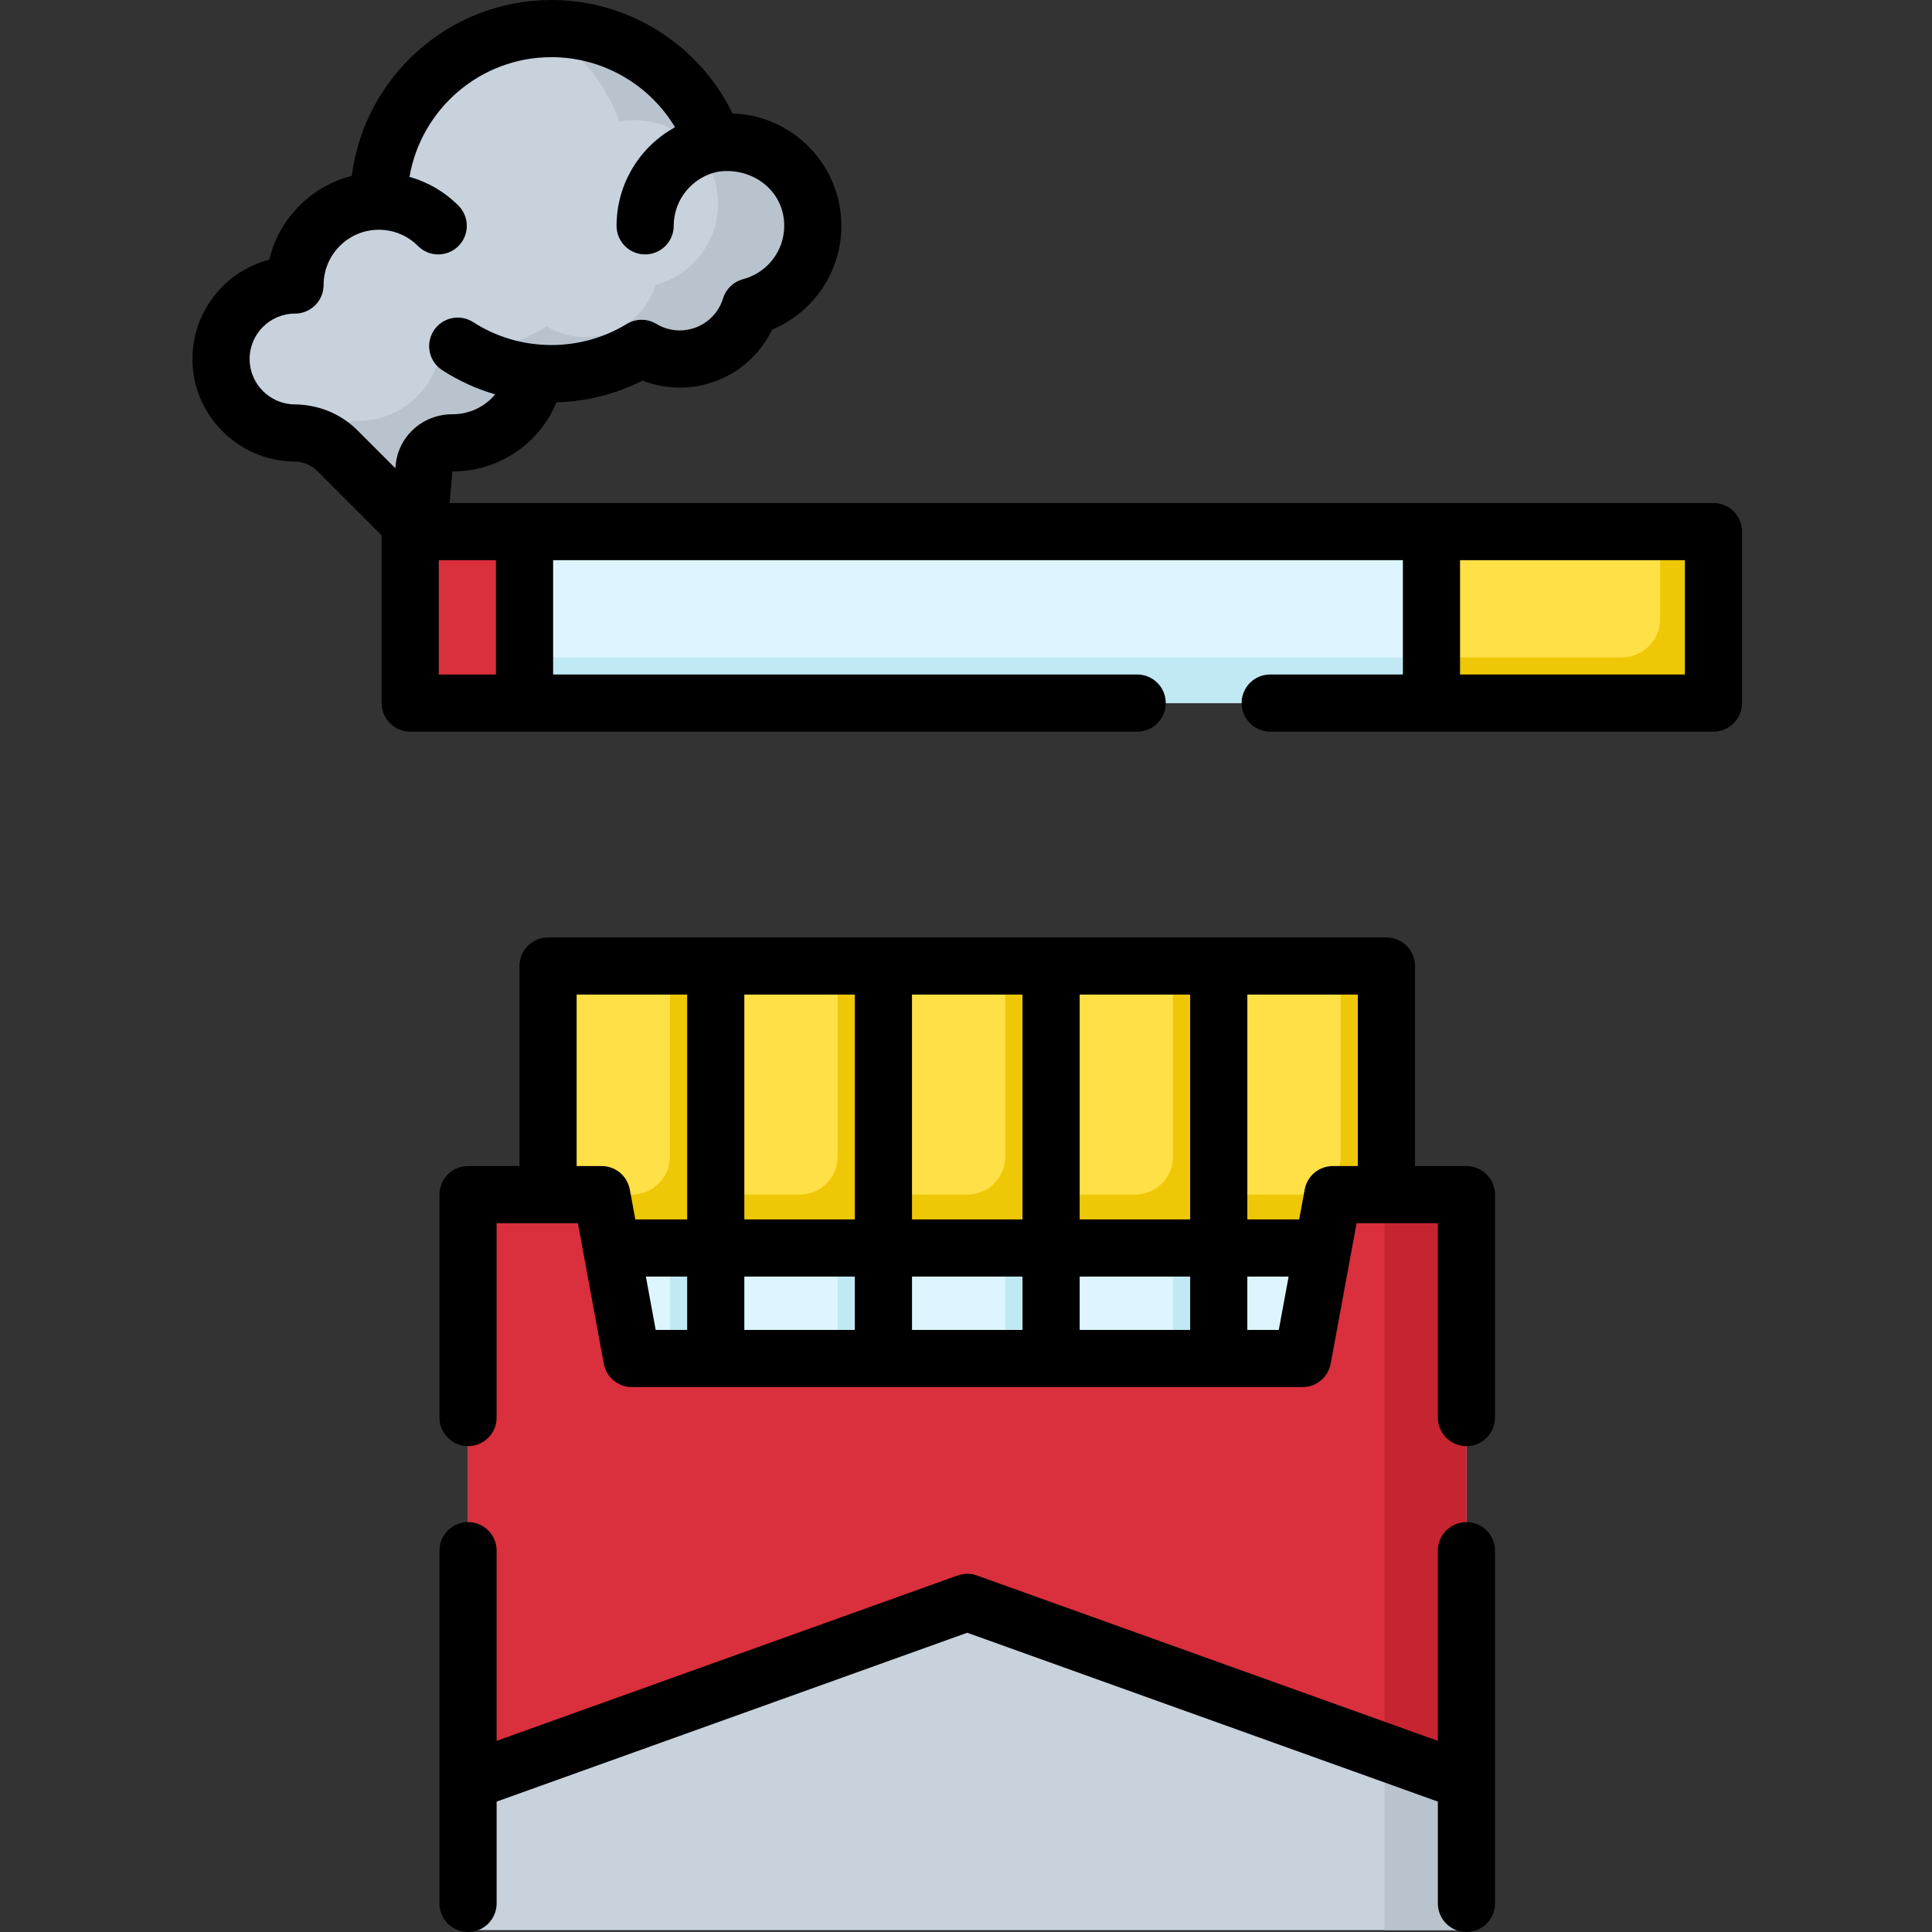 <svg height="512pt" viewBox="-51 0 512 512" width="512pt" xmlns="http://www.w3.org/2000/svg"><rect x="-51" y="0" width="512" height="512" fill="#333333" stroke="none"/><path d="m205.328 360.016h88.867l8.016-43.422h35.41v194.902h-264.586v-194.902h35.414l8.012 43.422zm0 0" fill="#c8d2dc"/><path d="m315.91 316.594h21.711v194.902h-21.711zm0 0" fill="#b9c3cd"/><path d="m57.711 140.875h30.297v45.445h-30.297zm0 0" fill="#da2f3c"/><path d="m88.008 140.875h240.348v45.445h-240.348zm0 0" fill="#ddf5ff"/><path d="m88.008 174.199h240.348v12.121h-240.348zm0 0" fill="#c1e9f4"/><path d="m328.355 140.875h74.73v45.445h-74.73zm0 0" fill="#ffe046"/><path d="m388.945 140.875v23.227c0 5.578-4.52 10.102-10.098 10.102h-50.492v12.117h74.73v-45.445zm0 0" fill="#eec707"/><path d="m164.398 59.848c0-12.27-9.945-22.215-22.215-22.215-1.348 0-2.66.141-3.941.371-6.301-17.73-23.219-30.43-43.105-30.43-25.262 0-45.742 20.48-45.742 45.742-12.27 0-22.215 9.945-22.215 22.215-10.828 0-19.605 8.777-19.605 19.605 0 10.758 8.672 19.496 19.41 19.602 4.25.039 8.344 1.613 11.348 4.621l21.52 21.516 1.531-16.859c.352-3.871 3.656-6.676 7.543-6.664h.07c11.004 0 20.113-8.004 21.883-18.5 1.402.129 2.82.203 4.258.203 8.758 0 16.941-2.465 23.895-6.738 2.949 1.777 6.391 2.816 10.082 2.816 8.816 0 16.27-5.82 18.738-13.824 9.52-2.508 16.547-11.152 16.547-21.461zm0 0" fill="#c8d2dc"/><path d="m142.184 37.637c-1.348 0-2.66.141-3.941.371-6.297-17.73-23.215-30.43-43.102-30.43-.891 0-1.77.035-2.648.082 9.52 5.387 16.918 14.082 20.629 24.527 1.281-.23 2.594-.371 3.941-.371 12.27 0 22.215 9.945 22.215 22.215 0 10.309-7.031 18.949-16.551 21.461-2.465 8.004-9.918 13.824-18.734 13.824-3.691 0-7.133-1.039-10.082-2.816-6.953 4.27-15.133 6.734-23.895 6.734-1.434 0-2.852-.074-4.254-.203-1.773 10.496-10.879 18.5-21.883 18.5-.023 0-.047 0-.07 0-3.715-.012-6.895 2.559-7.473 6.164.703.5 1.383 1.043 2.004 1.664l21.516 21.516 1.531-16.859c.352-3.871 3.66-6.676 7.543-6.664h.074c11 0 20.105-8.004 21.879-18.5 1.402.129 2.82.203 4.258.203 8.758 0 16.938-2.465 23.891-6.734 2.949 1.777 6.391 2.816 10.086 2.816 8.812 0 16.266-5.82 18.734-13.824 9.52-2.512 16.547-11.152 16.547-21.461 0-12.266-9.945-22.215-22.215-22.215zm0 0" fill="#b9c3cd"/><path d="m183.113 330.73h44.434v29.285h-44.434zm0 0" fill="#ddf5ff"/><path d="m215.43 330.73h12.117v29.285h-12.117zm0 0" fill="#c1e9f4"/><path d="m183.113 256h44.434v74.73h-44.434zm0 0" fill="#ffe046"/><path d="m183.113 316.594h22.215c5.578 0 10.102-4.523 10.102-10.102v-50.492h12.117v74.73h-44.434zm0 0" fill="#eec707"/><path d="m227.547 330.73h44.434v29.285h-44.434zm0 0" fill="#ddf5ff"/><path d="m259.863 330.73h12.117v29.285h-12.117zm0 0" fill="#c1e9f4"/><path d="m227.547 256h44.434v74.73h-44.434zm0 0" fill="#ffe046"/><path d="m227.547 316.594h22.215c5.578 0 10.102-4.523 10.102-10.102v-50.492h12.117v74.73h-44.434zm0 0" fill="#eec707"/><path d="m271.98 330.73h44.434v29.285h-44.434zm0 0" fill="#ddf5ff"/><path d="m304.297 330.73h12.117v29.285h-12.117zm0 0" fill="#c1e9f4"/><path d="m271.98 256h44.434v74.73h-44.434zm0 0" fill="#ffe046"/><path d="m271.98 316.594h22.215c5.578 0 10.102-4.523 10.102-10.102v-50.492h12.117v74.73h-44.434zm0 0" fill="#eec707"/><path d="m94.242 330.73h44.438v29.285h-44.438zm0 0" fill="#ddf5ff"/><path d="m126.559 330.73h12.121v29.285h-12.121zm0 0" fill="#c1e9f4"/><path d="m94.242 256h44.438v74.73h-44.438zm0 0" fill="#ffe046"/><path d="m94.242 316.594h22.219c5.578 0 10.098-4.523 10.098-10.102v-50.492h12.121v74.73h-44.438zm0 0" fill="#eec707"/><path d="m138.68 330.73h44.434v29.285h-44.434zm0 0" fill="#ddf5ff"/><path d="m170.992 330.73h12.121v29.285h-12.121zm0 0" fill="#c1e9f4"/><path d="m138.68 256h44.434v74.73h-44.434zm0 0" fill="#ffe046"/><path d="m138.68 316.594h22.215c5.578 0 10.098-4.523 10.098-10.102v-50.492h12.121v74.73h-44.434zm0 0" fill="#eec707"/><path d="m205.328 360.016h88.867l8.016-43.422h35.41v155.516l-132.293-47.461-132.293 47.461v-155.516h35.414l8.012 43.422zm0 0" fill="#da2f3c"/><path d="m315.91 316.594v147.727c5.957 2.137 21.711 7.789 21.711 7.789v-155.516zm0 0" fill="#c62430"/><path d="m403.086 133.301h-334.941l.762-8.375h.09c12.277 0 22.965-7.395 27.488-18.312 7.961-.199 15.742-2.172 22.797-5.758 3.129 1.219 6.465 1.855 9.832 1.855 10.621 0 20.02-6.031 24.488-15.363 10.992-4.559 18.371-15.352 18.371-27.496 0-16.113-12.859-29.281-28.852-29.777-8.824-18.203-27.438-30.074-47.984-30.074-27.129 0-49.586 20.367-52.898 46.609-10.746 2.664-19.383 11.418-21.875 22.211-11.699 3.031-20.363 13.68-20.363 26.316 0 14.84 12.07 27.027 26.906 27.176 2.391.023 4.543.875 6.07 2.402l17.16 17.16v44.445c0 4.184 3.391 7.574 7.574 7.574h192.652c4.184 0 7.574-3.391 7.574-7.574 0-4.184-3.391-7.574-7.574-7.574h-154.781v-30.297h225.199v30.297h-35.168c-4.184 0-7.574 3.391-7.574 7.574 0 4.184 3.391 7.574 7.574 7.574h117.473c4.18 0 7.57-3.391 7.57-7.574v-45.445c0-4.184-3.391-7.574-7.57-7.574zm-376.031-26.137c-6.566-.062-11.906-5.461-11.906-12.027 0-6.633 5.395-12.031 12.031-12.031 4.18 0 7.574-3.391 7.574-7.574 0-8.074 6.566-14.645 14.641-14.645 3.922 0 7.605 1.531 10.375 4.309 2.949 2.965 7.746 2.973 10.711.02 2.961-2.953 2.969-7.746.016-10.711-3.66-3.676-8.113-6.27-12.973-7.637 3.074-17.984 18.766-31.719 37.613-31.719 13.566 0 25.953 7.23 32.754 18.574-9.23 5.066-15.496 14.879-15.496 26.125 0 4.184 3.391 7.574 7.574 7.574 4.18 0 7.57-3.391 7.57-7.574 0-7.09 5.074-13.02 11.777-14.355 8.941-1.281 17.512 4.887 17.512 14.355 0 6.633-4.484 12.445-10.906 14.137-2.531.668-4.539 2.594-5.309 5.094-1.562 5.074-6.184 8.484-11.5 8.484-2.16 0-4.297-.598-6.176-1.73-2.426-1.461-5.457-1.445-7.867.035-12.363 7.586-28.438 7.422-40.652-.492-3.508-2.27-8.199-1.27-10.473 2.238-2.273 3.512-1.273 8.203 2.238 10.477 4.375 2.832 9.105 4.984 14.051 6.422-2.727 3.266-6.828 5.285-11.336 5.266-7.883 0-14.355 5.828-15.059 13.551l-.07.758-10.082-10.082c-4.348-4.348-10.254-6.777-16.633-6.84-6.566-.062 6.379.062 0 0zm38.23 41.285h15.148v30.297h-15.148zm330.227 30.297h-59.582v-30.297h59.582zm0 0"/><path d="m337.621 309.02h-13.633v-53.02c0-4.184-3.391-7.574-7.574-7.574h-222.172c-4.18 0-7.57 3.391-7.57 7.574v53.02h-13.637c-4.18 0-7.57 3.391-7.57 7.574v59.074c0 4.184 3.391 7.574 7.57 7.574 4.184 0 7.574-3.391 7.574-7.574v-51.504h21.539l6.863 37.227c.664 3.594 3.797 6.199 7.449 6.199h177.734c3.656 0 6.789-2.609 7.449-6.199l6.867-37.227h21.535v51.504c0 4.184 3.391 7.574 7.574 7.574s7.574-3.391 7.574-7.574v-59.074c0-4.184-3.391-7.574-7.574-7.574zm-49.73 43.422h-8.336v-14.137h10.945zm-23.484-29.285h-29.285v-59.582h29.285zm-44.434 0h-29.285v-59.582h29.285zm-44.434 0h-29.285v-59.582h29.285zm-52.773 29.285-2.605-14.137h10.945v14.137zm-20.949-43.422v-45.445h29.289v59.582h-13.742l-1.461-7.938c-.664-3.594-3.797-6.199-7.449-6.199zm44.438 29.285h29.285v14.137h-29.285zm44.434 0h29.285v14.137h-29.285zm44.434 0h29.285v14.137h-29.285zm67.082-29.285c-3.652 0-6.785 2.605-7.445 6.199l-1.465 7.938h-13.738v-59.582h29.285v45.445zm0 0"/><path d="m337.621 403.379c-4.184 0-7.574 3.391-7.574 7.57v50.398l-122.16-43.828c-1.652-.594-3.461-.594-5.113 0l-122.16 43.828v-50.398c0-4.18-3.391-7.57-7.574-7.57-4.184 0-7.574 3.391-7.574 7.57v93.477c0 4.184 3.391 7.574 7.574 7.574 4.184 0 7.574-3.391 7.574-7.574v-26.984l124.715-44.746 124.719 44.746v26.984c0 4.184 3.391 7.574 7.574 7.574s7.574-3.391 7.574-7.574v-93.477c0-4.18-3.391-7.57-7.574-7.57zm0 0"/></svg>